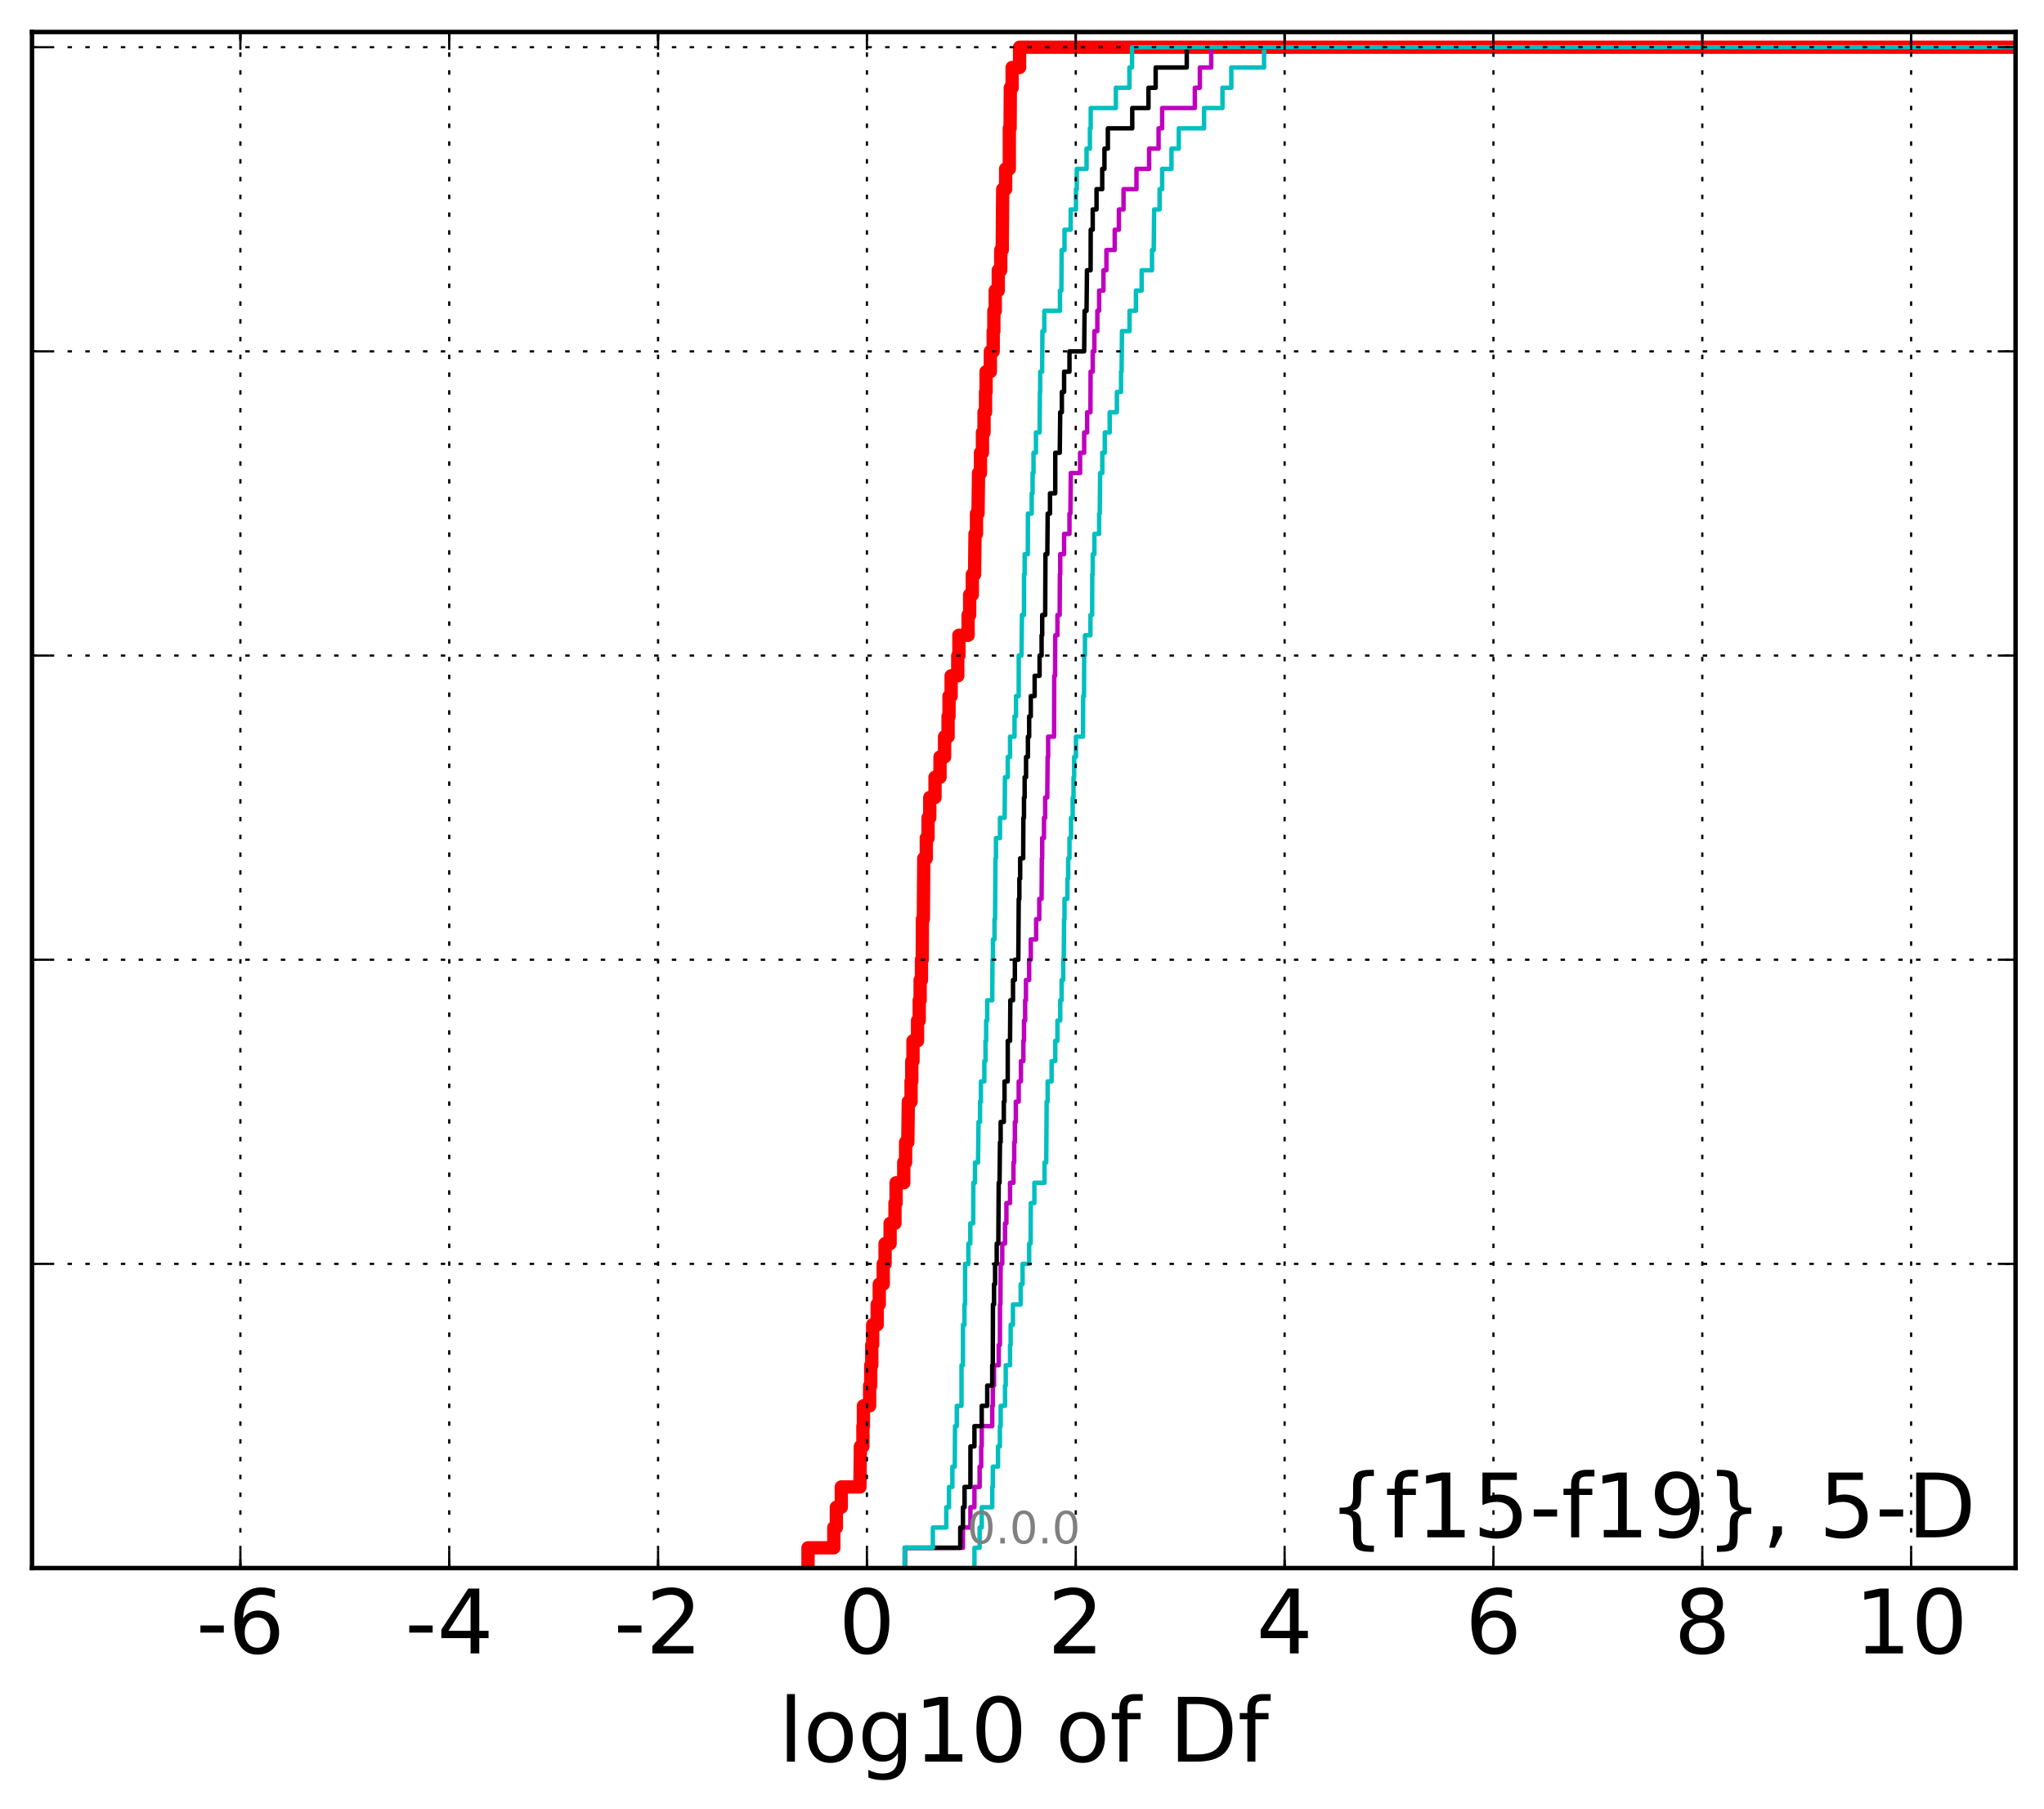 <?xml version="1.0" encoding="utf-8" standalone="no"?>
<!DOCTYPE svg PUBLIC "-//W3C//DTD SVG 1.1//EN"
  "http://www.w3.org/Graphics/SVG/1.1/DTD/svg11.dtd">
<!-- Created with matplotlib (http://matplotlib.org/) -->
<svg height="407pt" version="1.1" viewBox="0 0 460 407" width="460pt" xmlns="http://www.w3.org/2000/svg" xmlns:xlink="http://www.w3.org/1999/xlink">
 <defs>
  <style type="text/css">
*{stroke-linecap:butt;stroke-linejoin:round;stroke-miterlimit:100000;}
  </style>
 </defs>
 <g id="figure_1">
  <g id="patch_1">
   <path d="M 0 407.712 
L 460.8 407.712 
L 460.8 0 
L 0 0 
z
" style="fill:#ffffff;"/>
  </g>
  <g id="axes_1">
   <g id="patch_2">
    <path d="M 7.2 352.8 
L 453.6 352.8 
L 453.6 7.2 
L 7.2 7.2 
z
" style="fill:#ffffff;"/>
   </g>
   <g id="line2d_1">
    <path clip-path="url(#pc99005a909)" d="M 181.842 352.8 
L 181.842 348.238 
L 187.646 348.238 
L 187.646 343.675 
L 188.222 343.675 
L 188.222 339.113 
L 189.336 339.113 
L 189.336 334.55 
L 193.525 334.55 
L 193.63 325.426 
L 194.199 325.426 
L 194.199 320.863 
L 194.312 320.863 
L 194.312 316.301 
L 195.713 316.301 
L 195.713 311.739 
L 195.959 311.739 
L 195.959 307.176 
L 196.186 307.176 
L 196.186 302.614 
L 196.392 302.614 
L 196.392 298.051 
L 197.413 298.051 
L 197.413 293.489 
L 197.879 293.489 
L 197.879 288.927 
L 198.769 288.927 
L 198.769 284.364 
L 199.187 284.364 
L 199.187 279.802 
L 200.316 279.802 
L 200.316 275.24 
L 201.412 275.24 
L 201.412 270.677 
L 201.66 270.677 
L 201.66 266.115 
L 203.389 266.115 
L 203.389 261.552 
L 203.804 261.552 
L 203.804 256.99 
L 204.309 256.99 
L 204.414 247.865 
L 205.032 247.865 
L 205.032 243.303 
L 205.189 243.303 
L 205.189 238.741 
L 205.469 238.741 
L 205.469 234.178 
L 206.492 234.178 
L 206.492 229.616 
L 206.872 229.616 
L 206.872 225.053 
L 207.076 225.053 
L 207.076 220.491 
L 207.375 220.491 
L 207.375 215.929 
L 207.552 215.929 
L 207.588 206.804 
L 207.798 206.804 
L 207.895 193.117 
L 208.463 193.117 
L 208.463 188.554 
L 208.856 188.554 
L 208.856 183.992 
L 209.238 183.992 
L 209.238 179.43 
L 210.425 179.43 
L 210.425 174.867 
L 211.552 174.867 
L 211.552 170.305 
L 212.577 170.305 
L 212.577 165.743 
L 213.364 165.743 
L 213.364 161.18 
L 213.579 161.18 
L 213.579 156.618 
L 214.051 156.618 
L 214.051 152.055 
L 215.542 152.055 
L 215.542 147.493 
L 215.798 147.493 
L 215.798 142.931 
L 217.871 142.931 
L 217.871 138.368 
L 218.224 138.368 
L 218.224 133.806 
L 218.817 133.806 
L 218.817 129.244 
L 219.328 129.244 
L 219.424 120.119 
L 219.756 120.119 
L 219.756 115.556 
L 220.105 115.556 
L 220.215 106.432 
L 220.652 106.432 
L 220.652 101.869 
L 221.098 101.869 
L 221.098 97.307 
L 221.454 97.307 
L 221.454 92.745 
L 221.788 92.745 
L 221.788 88.182 
L 221.916 88.182 
L 221.916 83.62 
L 222.879 83.62 
L 222.879 79.057 
L 223.521 79.057 
L 223.521 74.495 
L 223.668 74.495 
L 223.668 69.933 
L 223.978 69.933 
L 223.978 65.37 
L 224.659 65.37 
L 224.659 60.808 
L 225.217 60.808 
L 225.217 56.246 
L 225.55 56.246 
L 225.659 42.558 
L 226.317 42.558 
L 226.317 37.996 
L 227.146 37.996 
L 227.149 28.871 
L 227.321 28.871 
L 227.373 19.747 
L 227.775 19.747 
L 227.775 15.184 
L 229.453 15.184 
L 229.453 10.622 
L 229.453 10.622 
L 453.6 10.622 
L 453.6 10.622 
" style="fill:none;stroke:#ff0000;stroke-linecap:square;stroke-width:3.0;"/>
   </g>
   <g id="line2d_2">
    <path clip-path="url(#pc99005a909)" d="M 219.296 352.8 
L 219.296 348.238 
L 220.465 348.238 
L 220.465 343.675 
L 220.935 343.675 
L 220.935 339.113 
L 223.299 339.113 
L 223.299 334.55 
L 223.436 334.55 
L 223.436 329.988 
L 224.609 329.988 
L 224.609 325.426 
L 225.025 325.426 
L 225.025 320.863 
L 225.199 320.863 
L 225.199 316.301 
L 226.178 316.301 
L 226.178 311.739 
L 226.339 311.739 
L 226.339 307.176 
L 227.308 307.176 
L 227.308 302.614 
L 227.446 302.614 
L 227.446 298.051 
L 227.967 298.051 
L 227.967 293.489 
L 229.703 293.489 
L 229.703 288.927 
L 230.13 288.927 
L 230.13 284.364 
L 231.612 284.364 
L 231.612 279.802 
L 231.936 279.802 
L 231.98 270.677 
L 232.784 270.677 
L 232.784 266.115 
L 235.068 266.115 
L 235.068 261.552 
L 235.452 261.552 
L 235.551 247.865 
L 235.77 247.865 
L 235.77 243.303 
L 236.665 243.303 
L 236.665 238.741 
L 237.482 238.741 
L 237.482 234.178 
L 237.975 234.178 
L 237.975 229.616 
L 238.603 229.616 
L 238.603 225.053 
L 238.919 225.053 
L 238.919 220.491 
L 239.275 220.491 
L 239.275 215.929 
L 239.396 215.929 
L 239.473 206.804 
L 239.566 206.804 
L 239.566 202.242 
L 240.218 202.242 
L 240.218 197.679 
L 240.392 197.679 
L 240.392 193.117 
L 240.684 193.117 
L 240.684 188.554 
L 241.027 188.554 
L 241.027 183.992 
L 241.409 183.992 
L 241.409 179.43 
L 241.601 179.43 
L 241.601 174.867 
L 241.744 174.867 
L 241.744 170.305 
L 242.141 170.305 
L 242.141 165.743 
L 243.731 165.743 
L 243.768 156.618 
L 243.956 156.618 
L 243.988 147.493 
L 244.171 147.493 
L 244.171 142.931 
L 245.402 142.931 
L 245.402 138.368 
L 245.789 138.368 
L 245.811 129.244 
L 245.917 129.244 
L 245.917 124.681 
L 246.287 124.681 
L 246.287 120.119 
L 247.36 120.119 
L 247.36 115.556 
L 247.495 115.556 
L 247.586 106.432 
L 248.068 106.432 
L 248.068 101.869 
L 248.624 101.869 
L 248.624 97.307 
L 249.736 97.307 
L 249.736 92.745 
L 251.353 92.745 
L 251.353 88.182 
L 252.29 88.182 
L 252.29 83.62 
L 252.413 83.62 
L 252.501 74.495 
L 254.205 74.495 
L 254.205 69.933 
L 255.638 69.933 
L 255.638 65.37 
L 256.934 65.37 
L 256.934 60.808 
L 259.259 60.808 
L 259.259 56.246 
L 259.642 56.246 
L 259.737 47.121 
L 260.965 47.121 
L 260.965 42.558 
L 261.539 42.558 
L 261.539 37.996 
L 263.642 37.996 
L 263.642 33.434 
L 265.283 33.434 
L 265.283 28.871 
L 270.973 28.871 
L 270.973 24.309 
L 275.115 24.309 
L 275.115 19.747 
L 277.103 19.747 
L 277.103 15.184 
L 284.476 15.184 
L 284.476 10.622 
L 284.476 10.622 
L 453.6 10.622 
L 453.6 10.622 
" style="fill:none;stroke:#00bfbf;stroke-linecap:square;"/>
   </g>
   <g id="line2d_3">
    <path clip-path="url(#pc99005a909)" d="M 203.62 352.8 
L 203.62 348.238 
L 216.714 348.238 
L 216.714 343.675 
L 218.387 343.675 
L 218.387 339.113 
L 219.296 339.113 
L 219.296 334.55 
L 220.465 334.55 
L 220.465 329.988 
L 220.815 329.988 
L 220.815 325.426 
L 220.935 325.426 
L 220.935 320.863 
L 223.299 320.863 
L 223.299 316.301 
L 223.436 316.301 
L 223.436 311.739 
L 223.712 311.739 
L 223.712 307.176 
L 224.756 307.176 
L 224.756 302.614 
L 225.025 302.614 
L 225.046 293.489 
L 225.144 293.489 
L 225.199 284.364 
L 225.558 284.364 
L 225.558 279.802 
L 226.178 279.802 
L 226.178 275.24 
L 226.491 275.24 
L 226.491 270.677 
L 227.308 270.677 
L 227.308 266.115 
L 228.078 266.115 
L 228.078 261.552 
L 228.25 261.552 
L 228.25 256.99 
L 228.394 256.99 
L 228.394 252.428 
L 228.61 252.428 
L 228.61 247.865 
L 229.259 247.865 
L 229.259 243.303 
L 229.758 243.303 
L 229.758 238.741 
L 230.309 238.741 
L 230.309 234.178 
L 230.448 234.178 
L 230.448 229.616 
L 230.709 229.616 
L 230.709 225.053 
L 230.893 225.053 
L 230.893 220.491 
L 231.612 220.491 
L 231.612 215.929 
L 231.98 215.929 
L 231.98 211.366 
L 233.184 211.366 
L 233.184 206.804 
L 233.887 206.804 
L 233.887 202.242 
L 234.408 202.242 
L 234.462 193.117 
L 234.544 193.117 
L 234.544 188.554 
L 234.949 188.554 
L 234.949 183.992 
L 235.219 183.992 
L 235.219 179.43 
L 235.683 179.43 
L 235.77 170.305 
L 235.884 170.305 
L 235.884 165.743 
L 237.217 165.743 
L 237.254 152.055 
L 237.445 152.055 
L 237.482 142.931 
L 237.975 142.931 
L 237.975 138.368 
L 238.475 138.368 
L 238.527 129.244 
L 238.603 129.244 
L 238.603 124.681 
L 239.473 124.681 
L 239.473 120.119 
L 240.684 120.119 
L 240.684 115.556 
L 240.893 115.556 
L 240.985 106.432 
L 243.072 106.432 
L 243.072 101.869 
L 243.988 101.869 
L 243.988 97.307 
L 244.666 97.307 
L 244.666 92.745 
L 245.402 92.745 
L 245.437 83.62 
L 245.917 83.62 
L 245.917 79.057 
L 246.287 79.057 
L 246.287 74.495 
L 246.955 74.495 
L 246.955 69.933 
L 247.36 69.933 
L 247.36 65.37 
L 248.331 65.37 
L 248.331 60.808 
L 248.999 60.808 
L 248.999 56.246 
L 250.866 56.246 
L 250.866 51.683 
L 251.805 51.683 
L 251.805 47.121 
L 252.851 47.121 
L 252.851 42.558 
L 255.76 42.558 
L 255.76 37.996 
L 258.607 37.996 
L 258.607 33.434 
L 260.735 33.434 
L 260.735 28.871 
L 261.539 28.871 
L 261.539 24.309 
L 268.894 24.309 
L 268.894 19.747 
L 270.026 19.747 
L 270.026 15.184 
L 272.584 15.184 
L 272.584 10.622 
L 272.584 10.622 
L 453.6 10.622 
L 453.6 10.622 
" style="fill:none;stroke:#bf00bf;stroke-linecap:square;"/>
   </g>
   <g id="line2d_4">
    <path clip-path="url(#pc99005a909)" d="M 203.62 352.8 
L 203.62 348.238 
L 216.103 348.238 
L 216.103 343.675 
L 216.714 343.675 
L 216.714 339.113 
L 217.072 339.113 
L 217.072 334.55 
L 218.387 334.55 
L 218.4 325.426 
L 219.296 325.426 
L 219.296 320.863 
L 220.935 320.863 
L 220.935 316.301 
L 222.176 316.301 
L 222.176 311.739 
L 223.299 311.739 
L 223.299 307.176 
L 223.426 307.176 
L 223.462 293.489 
L 223.712 293.489 
L 223.712 288.927 
L 223.942 288.927 
L 223.942 284.364 
L 224.31 284.364 
L 224.31 279.802 
L 224.674 279.802 
L 224.756 266.115 
L 224.947 266.115 
L 225.046 256.99 
L 225.199 256.99 
L 225.199 252.428 
L 225.911 252.428 
L 225.911 247.865 
L 226.068 247.865 
L 226.068 243.303 
L 226.784 243.303 
L 226.796 234.178 
L 227.308 234.178 
L 227.377 225.053 
L 227.977 225.053 
L 227.977 220.491 
L 228.394 220.491 
L 228.394 215.929 
L 229.168 215.929 
L 229.266 202.242 
L 229.407 202.242 
L 229.407 197.679 
L 229.591 197.679 
L 229.591 193.117 
L 230.269 193.117 
L 230.309 183.992 
L 230.448 183.992 
L 230.448 179.43 
L 230.597 179.43 
L 230.597 174.867 
L 230.914 174.867 
L 230.914 170.305 
L 231.332 170.305 
L 231.332 165.743 
L 231.612 165.743 
L 231.612 161.18 
L 231.98 161.18 
L 231.98 156.618 
L 232.846 156.618 
L 232.846 152.055 
L 233.955 152.055 
L 233.955 147.493 
L 234.408 147.493 
L 234.408 142.931 
L 234.544 142.931 
L 234.544 138.368 
L 235.219 138.368 
L 235.279 124.681 
L 235.699 124.681 
L 235.781 115.556 
L 236.3 115.556 
L 236.3 110.994 
L 237.482 110.994 
L 237.487 101.869 
L 238.497 101.869 
L 238.603 92.745 
L 238.973 92.745 
L 238.973 88.182 
L 239.473 88.182 
L 239.473 83.62 
L 240.684 83.62 
L 240.684 79.057 
L 243.988 79.057 
L 244.086 69.933 
L 244.525 69.933 
L 244.622 60.808 
L 245.437 60.808 
L 245.464 51.683 
L 245.917 51.683 
L 245.917 47.121 
L 246.772 47.121 
L 246.772 42.558 
L 248.053 42.558 
L 248.053 37.996 
L 248.555 37.996 
L 248.555 33.434 
L 249.323 33.434 
L 249.323 28.871 
L 254.812 28.871 
L 254.812 24.309 
L 258.465 24.309 
L 258.465 19.747 
L 260.078 19.747 
L 260.078 15.184 
L 267.079 15.184 
L 267.079 10.622 
L 267.079 10.622 
L 453.6 10.622 
L 453.6 10.622 
" style="fill:none;stroke:#000000;stroke-linecap:square;"/>
   </g>
   <g id="line2d_5">
    <path clip-path="url(#pc99005a909)" d="M 203.62 352.8 
L 203.62 348.238 
L 209.942 348.238 
L 209.942 343.675 
L 212.962 343.675 
L 212.962 339.113 
L 213.576 339.113 
L 213.576 334.55 
L 214.33 334.55 
L 214.33 329.988 
L 214.872 329.988 
L 214.93 320.863 
L 215.323 320.863 
L 215.323 316.301 
L 216.387 316.301 
L 216.387 307.176 
L 216.714 307.176 
L 216.724 298.051 
L 217.043 298.051 
L 217.043 293.489 
L 217.195 293.489 
L 217.201 284.364 
L 217.933 284.364 
L 217.933 279.802 
L 218.362 279.802 
L 218.362 275.24 
L 219.02 275.24 
L 219.053 266.115 
L 219.424 266.115 
L 219.424 261.552 
L 220.105 261.552 
L 220.215 252.428 
L 220.555 252.428 
L 220.555 247.865 
L 220.757 247.865 
L 220.757 243.303 
L 221.522 243.303 
L 221.522 238.741 
L 221.788 238.741 
L 221.788 234.178 
L 221.932 234.178 
L 221.932 229.616 
L 222.176 229.616 
L 222.176 225.053 
L 223.299 225.053 
L 223.359 215.929 
L 223.462 215.929 
L 223.462 211.366 
L 223.809 211.366 
L 223.809 206.804 
L 223.938 206.804 
L 224.027 193.117 
L 224.14 193.117 
L 224.14 188.554 
L 225.046 188.554 
L 225.046 183.992 
L 226.092 183.992 
L 226.165 174.867 
L 226.796 174.867 
L 226.796 170.305 
L 227.308 170.305 
L 227.308 165.743 
L 228.316 165.743 
L 228.316 161.18 
L 228.648 161.18 
L 228.648 156.618 
L 229.259 156.618 
L 229.266 147.493 
L 229.881 147.493 
L 229.986 138.368 
L 230.448 138.368 
L 230.455 129.244 
L 230.597 129.244 
L 230.597 124.681 
L 231.305 124.681 
L 231.332 115.556 
L 232.182 115.556 
L 232.182 110.994 
L 232.384 110.994 
L 232.384 106.432 
L 232.589 106.432 
L 232.589 101.869 
L 233.141 101.869 
L 233.141 97.307 
L 233.955 97.307 
L 234.027 88.182 
L 234.087 88.182 
L 234.087 83.62 
L 234.53 83.62 
L 234.593 74.495 
L 235.015 74.495 
L 235.015 69.933 
L 238.546 69.933 
L 238.546 65.37 
L 238.863 65.37 
L 238.928 56.246 
L 239.565 56.246 
L 239.565 51.683 
L 240.955 51.683 
L 240.955 47.121 
L 242.149 47.121 
L 242.149 42.558 
L 242.329 42.558 
L 242.329 37.996 
L 244.526 37.996 
L 244.526 33.434 
L 245.279 33.434 
L 245.279 28.871 
L 245.464 28.871 
L 245.464 24.309 
L 251.13 24.309 
L 251.13 19.747 
L 254.167 19.747 
L 254.167 15.184 
L 254.762 15.184 
L 254.762 10.622 
L 254.762 10.622 
L 453.6 10.622 
L 453.6 10.622 
" style="fill:none;stroke:#00bfbf;stroke-linecap:square;"/>
   </g>
   <g id="patch_3">
    <path d="M 7.2 7.2 
L 453.6 7.2 
" style="fill:none;stroke:#000000;stroke-linecap:square;stroke-linejoin:miter;"/>
   </g>
   <g id="patch_4">
    <path d="M 453.6 352.8 
L 453.6 7.2 
" style="fill:none;stroke:#000000;stroke-linecap:square;stroke-linejoin:miter;"/>
   </g>
   <g id="patch_5">
    <path d="M 7.2 352.8 
L 453.6 352.8 
" style="fill:none;stroke:#000000;stroke-linecap:square;stroke-linejoin:miter;"/>
   </g>
   <g id="patch_6">
    <path d="M 7.2 352.8 
L 7.2 7.2 
" style="fill:none;stroke:#000000;stroke-linecap:square;stroke-linejoin:miter;"/>
   </g>
   <g id="matplotlib.axis_1">
    <g id="xtick_1"/>
    <g id="xtick_2">
     <g id="line2d_6">
      <path clip-path="url(#pc99005a909)" d="M 54.099 352.8 
L 54.099 7.2 
" style="fill:none;stroke:#000000;stroke-dasharray:1,3;stroke-dashoffset:0.0;stroke-width:0.5;"/>
     </g>
     <g id="line2d_7">
      <defs>
       <path d="M 0 0 
L 0 -4 
" id="m0577175190" style="stroke:#000000;stroke-width:0.5;"/>
      </defs>
      <g>
       <use style="stroke:#000000;stroke-width:0.5;" x="54.099" xlink:href="#m0577175190" y="352.8"/>
      </g>
     </g>
     <g id="line2d_8">
      <defs>
       <path d="M 0 0 
L 0 4 
" id="mf424de0cce" style="stroke:#000000;stroke-width:0.5;"/>
      </defs>
      <g>
       <use style="stroke:#000000;stroke-width:0.5;" x="54.099" xlink:href="#mf424de0cce" y="7.2"/>
      </g>
     </g>
     <g id="text_1">
      <!-- -6 -->
      <defs>
       <path d="M 33.016 40.375 
Q 26.375 40.375 22.484 35.828 
Q 18.609 31.297 18.609 23.391 
Q 18.609 15.531 22.484 10.953 
Q 26.375 6.391 33.016 6.391 
Q 39.656 6.391 43.531 10.953 
Q 47.406 15.531 47.406 23.391 
Q 47.406 31.297 43.531 35.828 
Q 39.656 40.375 33.016 40.375 
M 52.594 71.297 
L 52.594 62.312 
Q 48.875 64.062 45.094 64.984 
Q 41.312 65.922 37.594 65.922 
Q 27.828 65.922 22.672 59.328 
Q 17.531 52.734 16.797 39.406 
Q 19.672 43.656 24.016 45.922 
Q 28.375 48.188 33.594 48.188 
Q 44.578 48.188 50.953 41.516 
Q 57.328 34.859 57.328 23.391 
Q 57.328 12.156 50.688 5.359 
Q 44.047 -1.422 33.016 -1.422 
Q 20.359 -1.422 13.672 8.266 
Q 6.984 17.969 6.984 36.375 
Q 6.984 53.656 15.188 63.938 
Q 23.391 74.219 37.203 74.219 
Q 40.922 74.219 44.703 73.484 
Q 48.484 72.75 52.594 71.297 
" id="BitstreamVeraSans-Roman-36"/>
       <path d="M 4.891 31.391 
L 31.203 31.391 
L 31.203 23.391 
L 4.891 23.391 
z
" id="BitstreamVeraSans-Roman-2d"/>
      </defs>
      <g transform="translate(44.128 371.997)scale(0.2 -0.2)">
       <use xlink:href="#BitstreamVeraSans-Roman-2d"/>
       <use x="36.084" xlink:href="#BitstreamVeraSans-Roman-36"/>
      </g>
     </g>
    </g>
    <g id="xtick_3">
     <g id="line2d_9">
      <path clip-path="url(#pc99005a909)" d="M 101.099 352.8 
L 101.099 7.2 
" style="fill:none;stroke:#000000;stroke-dasharray:1,3;stroke-dashoffset:0.0;stroke-width:0.5;"/>
     </g>
     <g id="line2d_10">
      <g>
       <use style="stroke:#000000;stroke-width:0.5;" x="101.099" xlink:href="#m0577175190" y="352.8"/>
      </g>
     </g>
     <g id="line2d_11">
      <g>
       <use style="stroke:#000000;stroke-width:0.5;" x="101.099" xlink:href="#mf424de0cce" y="7.2"/>
      </g>
     </g>
     <g id="text_2">
      <!-- -4 -->
      <defs>
       <path d="M 37.797 64.312 
L 12.891 25.391 
L 37.797 25.391 
z
M 35.203 72.906 
L 47.609 72.906 
L 47.609 25.391 
L 58.016 25.391 
L 58.016 17.188 
L 47.609 17.188 
L 47.609 0 
L 37.797 0 
L 37.797 17.188 
L 4.891 17.188 
L 4.891 26.703 
z
" id="BitstreamVeraSans-Roman-34"/>
      </defs>
      <g transform="translate(91.128 371.997)scale(0.2 -0.2)">
       <use xlink:href="#BitstreamVeraSans-Roman-2d"/>
       <use x="36.084" xlink:href="#BitstreamVeraSans-Roman-34"/>
      </g>
     </g>
    </g>
    <g id="xtick_4">
     <g id="line2d_12">
      <path clip-path="url(#pc99005a909)" d="M 148.099 352.8 
L 148.099 7.2 
" style="fill:none;stroke:#000000;stroke-dasharray:1,3;stroke-dashoffset:0.0;stroke-width:0.5;"/>
     </g>
     <g id="line2d_13">
      <g>
       <use style="stroke:#000000;stroke-width:0.5;" x="148.099" xlink:href="#m0577175190" y="352.8"/>
      </g>
     </g>
     <g id="line2d_14">
      <g>
       <use style="stroke:#000000;stroke-width:0.5;" x="148.099" xlink:href="#mf424de0cce" y="7.2"/>
      </g>
     </g>
     <g id="text_3">
      <!-- -2 -->
      <defs>
       <path d="M 19.188 8.297 
L 53.609 8.297 
L 53.609 0 
L 7.328 0 
L 7.328 8.297 
Q 12.938 14.109 22.625 23.891 
Q 32.328 33.688 34.812 36.531 
Q 39.547 41.844 41.422 45.531 
Q 43.312 49.219 43.312 52.781 
Q 43.312 58.594 39.234 62.25 
Q 35.156 65.922 28.609 65.922 
Q 23.969 65.922 18.812 64.312 
Q 13.672 62.703 7.812 59.422 
L 7.812 69.391 
Q 13.766 71.781 18.938 73 
Q 24.125 74.219 28.422 74.219 
Q 39.75 74.219 46.484 68.547 
Q 53.219 62.891 53.219 53.422 
Q 53.219 48.922 51.531 44.891 
Q 49.859 40.875 45.406 35.406 
Q 44.188 33.984 37.641 27.219 
Q 31.109 20.453 19.188 8.297 
" id="BitstreamVeraSans-Roman-32"/>
      </defs>
      <g transform="translate(138.129 371.997)scale(0.2 -0.2)">
       <use xlink:href="#BitstreamVeraSans-Roman-2d"/>
       <use x="36.084" xlink:href="#BitstreamVeraSans-Roman-32"/>
      </g>
     </g>
    </g>
    <g id="xtick_5">
     <g id="line2d_15">
      <path clip-path="url(#pc99005a909)" d="M 195.099 352.8 
L 195.099 7.2 
" style="fill:none;stroke:#000000;stroke-dasharray:1,3;stroke-dashoffset:0.0;stroke-width:0.5;"/>
     </g>
     <g id="line2d_16">
      <g>
       <use style="stroke:#000000;stroke-width:0.5;" x="195.099" xlink:href="#m0577175190" y="352.8"/>
      </g>
     </g>
     <g id="line2d_17">
      <g>
       <use style="stroke:#000000;stroke-width:0.5;" x="195.099" xlink:href="#mf424de0cce" y="7.2"/>
      </g>
     </g>
     <g id="text_4">
      <!-- 0 -->
      <defs>
       <path d="M 31.781 66.406 
Q 24.172 66.406 20.328 58.906 
Q 16.5 51.422 16.5 36.375 
Q 16.5 21.391 20.328 13.891 
Q 24.172 6.391 31.781 6.391 
Q 39.453 6.391 43.281 13.891 
Q 47.125 21.391 47.125 36.375 
Q 47.125 51.422 43.281 58.906 
Q 39.453 66.406 31.781 66.406 
M 31.781 74.219 
Q 44.047 74.219 50.516 64.516 
Q 56.984 54.828 56.984 36.375 
Q 56.984 17.969 50.516 8.266 
Q 44.047 -1.422 31.781 -1.422 
Q 19.531 -1.422 13.062 8.266 
Q 6.594 17.969 6.594 36.375 
Q 6.594 54.828 13.062 64.516 
Q 19.531 74.219 31.781 74.219 
" id="BitstreamVeraSans-Roman-30"/>
      </defs>
      <g transform="translate(188.737 371.997)scale(0.2 -0.2)">
       <use xlink:href="#BitstreamVeraSans-Roman-30"/>
      </g>
     </g>
    </g>
    <g id="xtick_6">
     <g id="line2d_18">
      <path clip-path="url(#pc99005a909)" d="M 242.099 352.8 
L 242.099 7.2 
" style="fill:none;stroke:#000000;stroke-dasharray:1,3;stroke-dashoffset:0.0;stroke-width:0.5;"/>
     </g>
     <g id="line2d_19">
      <g>
       <use style="stroke:#000000;stroke-width:0.5;" x="242.099" xlink:href="#m0577175190" y="352.8"/>
      </g>
     </g>
     <g id="line2d_20">
      <g>
       <use style="stroke:#000000;stroke-width:0.5;" x="242.099" xlink:href="#mf424de0cce" y="7.2"/>
      </g>
     </g>
     <g id="text_5">
      <!-- 2 -->
      <g transform="translate(235.737 371.997)scale(0.2 -0.2)">
       <use xlink:href="#BitstreamVeraSans-Roman-32"/>
      </g>
     </g>
    </g>
    <g id="xtick_7">
     <g id="line2d_21">
      <path clip-path="url(#pc99005a909)" d="M 289.099 352.8 
L 289.099 7.2 
" style="fill:none;stroke:#000000;stroke-dasharray:1,3;stroke-dashoffset:0.0;stroke-width:0.5;"/>
     </g>
     <g id="line2d_22">
      <g>
       <use style="stroke:#000000;stroke-width:0.5;" x="289.099" xlink:href="#m0577175190" y="352.8"/>
      </g>
     </g>
     <g id="line2d_23">
      <g>
       <use style="stroke:#000000;stroke-width:0.5;" x="289.099" xlink:href="#mf424de0cce" y="7.2"/>
      </g>
     </g>
     <g id="text_6">
      <!-- 4 -->
      <g transform="translate(282.737 371.997)scale(0.2 -0.2)">
       <use xlink:href="#BitstreamVeraSans-Roman-34"/>
      </g>
     </g>
    </g>
    <g id="xtick_8">
     <g id="line2d_24">
      <path clip-path="url(#pc99005a909)" d="M 336.1 352.8 
L 336.1 7.2 
" style="fill:none;stroke:#000000;stroke-dasharray:1,3;stroke-dashoffset:0.0;stroke-width:0.5;"/>
     </g>
     <g id="line2d_25">
      <g>
       <use style="stroke:#000000;stroke-width:0.5;" x="336.1" xlink:href="#m0577175190" y="352.8"/>
      </g>
     </g>
     <g id="line2d_26">
      <g>
       <use style="stroke:#000000;stroke-width:0.5;" x="336.1" xlink:href="#mf424de0cce" y="7.2"/>
      </g>
     </g>
     <g id="text_7">
      <!-- 6 -->
      <g transform="translate(329.737 371.997)scale(0.2 -0.2)">
       <use xlink:href="#BitstreamVeraSans-Roman-36"/>
      </g>
     </g>
    </g>
    <g id="xtick_9">
     <g id="line2d_27">
      <path clip-path="url(#pc99005a909)" d="M 383.1 352.8 
L 383.1 7.2 
" style="fill:none;stroke:#000000;stroke-dasharray:1,3;stroke-dashoffset:0.0;stroke-width:0.5;"/>
     </g>
     <g id="line2d_28">
      <g>
       <use style="stroke:#000000;stroke-width:0.5;" x="383.1" xlink:href="#m0577175190" y="352.8"/>
      </g>
     </g>
     <g id="line2d_29">
      <g>
       <use style="stroke:#000000;stroke-width:0.5;" x="383.1" xlink:href="#mf424de0cce" y="7.2"/>
      </g>
     </g>
     <g id="text_8">
      <!-- 8 -->
      <defs>
       <path d="M 31.781 34.625 
Q 24.75 34.625 20.719 30.859 
Q 16.703 27.094 16.703 20.516 
Q 16.703 13.922 20.719 10.156 
Q 24.75 6.391 31.781 6.391 
Q 38.812 6.391 42.859 10.172 
Q 46.922 13.969 46.922 20.516 
Q 46.922 27.094 42.891 30.859 
Q 38.875 34.625 31.781 34.625 
M 21.922 38.812 
Q 15.578 40.375 12.031 44.719 
Q 8.5 49.078 8.5 55.328 
Q 8.5 64.062 14.719 69.141 
Q 20.953 74.219 31.781 74.219 
Q 42.672 74.219 48.875 69.141 
Q 55.078 64.062 55.078 55.328 
Q 55.078 49.078 51.531 44.719 
Q 48 40.375 41.703 38.812 
Q 48.828 37.156 52.797 32.312 
Q 56.781 27.484 56.781 20.516 
Q 56.781 9.906 50.312 4.234 
Q 43.844 -1.422 31.781 -1.422 
Q 19.734 -1.422 13.25 4.234 
Q 6.781 9.906 6.781 20.516 
Q 6.781 27.484 10.781 32.312 
Q 14.797 37.156 21.922 38.812 
M 18.312 54.391 
Q 18.312 48.734 21.844 45.562 
Q 25.391 42.391 31.781 42.391 
Q 38.141 42.391 41.719 45.562 
Q 45.312 48.734 45.312 54.391 
Q 45.312 60.062 41.719 63.234 
Q 38.141 66.406 31.781 66.406 
Q 25.391 66.406 21.844 63.234 
Q 18.312 60.062 18.312 54.391 
" id="BitstreamVeraSans-Roman-38"/>
      </defs>
      <g transform="translate(376.737 371.997)scale(0.2 -0.2)">
       <use xlink:href="#BitstreamVeraSans-Roman-38"/>
      </g>
     </g>
    </g>
    <g id="xtick_10">
     <g id="line2d_30">
      <path clip-path="url(#pc99005a909)" d="M 430.1 352.8 
L 430.1 7.2 
" style="fill:none;stroke:#000000;stroke-dasharray:1,3;stroke-dashoffset:0.0;stroke-width:0.5;"/>
     </g>
     <g id="line2d_31">
      <g>
       <use style="stroke:#000000;stroke-width:0.5;" x="430.1" xlink:href="#m0577175190" y="352.8"/>
      </g>
     </g>
     <g id="line2d_32">
      <g>
       <use style="stroke:#000000;stroke-width:0.5;" x="430.1" xlink:href="#mf424de0cce" y="7.2"/>
      </g>
     </g>
     <g id="text_9">
      <!-- 10 -->
      <defs>
       <path d="M 12.406 8.297 
L 28.516 8.297 
L 28.516 63.922 
L 10.984 60.406 
L 10.984 69.391 
L 28.422 72.906 
L 38.281 72.906 
L 38.281 8.297 
L 54.391 8.297 
L 54.391 0 
L 12.406 0 
z
" id="BitstreamVeraSans-Roman-31"/>
      </defs>
      <g transform="translate(417.375 371.997)scale(0.2 -0.2)">
       <use xlink:href="#BitstreamVeraSans-Roman-31"/>
       <use x="63.623" xlink:href="#BitstreamVeraSans-Roman-30"/>
      </g>
     </g>
    </g>
    <g id="xtick_11"/>
    <g id="xtick_12">
     <g id="line2d_33">
      <defs>
       <path d="M 0 0 
L 0 -2 
" id="m1deb6994b3" style="stroke:#000000;stroke-width:0.5;"/>
      </defs>
      <g>
       <use style="stroke:#000000;stroke-width:0.5;" x="54.099" xlink:href="#m1deb6994b3" y="352.8"/>
      </g>
     </g>
     <g id="line2d_34">
      <defs>
       <path d="M 0 0 
L 0 2 
" id="m52a613443b" style="stroke:#000000;stroke-width:0.5;"/>
      </defs>
      <g>
       <use style="stroke:#000000;stroke-width:0.5;" x="54.099" xlink:href="#m52a613443b" y="7.2"/>
      </g>
     </g>
    </g>
    <g id="xtick_13">
     <g id="line2d_35">
      <g>
       <use style="stroke:#000000;stroke-width:0.5;" x="101.099" xlink:href="#m1deb6994b3" y="352.8"/>
      </g>
     </g>
     <g id="line2d_36">
      <g>
       <use style="stroke:#000000;stroke-width:0.5;" x="101.099" xlink:href="#m52a613443b" y="7.2"/>
      </g>
     </g>
    </g>
    <g id="xtick_14">
     <g id="line2d_37">
      <g>
       <use style="stroke:#000000;stroke-width:0.5;" x="148.099" xlink:href="#m1deb6994b3" y="352.8"/>
      </g>
     </g>
     <g id="line2d_38">
      <g>
       <use style="stroke:#000000;stroke-width:0.5;" x="148.099" xlink:href="#m52a613443b" y="7.2"/>
      </g>
     </g>
    </g>
    <g id="xtick_15">
     <g id="line2d_39">
      <g>
       <use style="stroke:#000000;stroke-width:0.5;" x="195.099" xlink:href="#m1deb6994b3" y="352.8"/>
      </g>
     </g>
     <g id="line2d_40">
      <g>
       <use style="stroke:#000000;stroke-width:0.5;" x="195.099" xlink:href="#m52a613443b" y="7.2"/>
      </g>
     </g>
    </g>
    <g id="xtick_16">
     <g id="line2d_41">
      <g>
       <use style="stroke:#000000;stroke-width:0.5;" x="242.099" xlink:href="#m1deb6994b3" y="352.8"/>
      </g>
     </g>
     <g id="line2d_42">
      <g>
       <use style="stroke:#000000;stroke-width:0.5;" x="242.099" xlink:href="#m52a613443b" y="7.2"/>
      </g>
     </g>
    </g>
    <g id="xtick_17">
     <g id="line2d_43">
      <g>
       <use style="stroke:#000000;stroke-width:0.5;" x="289.099" xlink:href="#m1deb6994b3" y="352.8"/>
      </g>
     </g>
     <g id="line2d_44">
      <g>
       <use style="stroke:#000000;stroke-width:0.5;" x="289.099" xlink:href="#m52a613443b" y="7.2"/>
      </g>
     </g>
    </g>
    <g id="xtick_18">
     <g id="line2d_45">
      <g>
       <use style="stroke:#000000;stroke-width:0.5;" x="336.1" xlink:href="#m1deb6994b3" y="352.8"/>
      </g>
     </g>
     <g id="line2d_46">
      <g>
       <use style="stroke:#000000;stroke-width:0.5;" x="336.1" xlink:href="#m52a613443b" y="7.2"/>
      </g>
     </g>
    </g>
    <g id="xtick_19">
     <g id="line2d_47">
      <g>
       <use style="stroke:#000000;stroke-width:0.5;" x="383.1" xlink:href="#m1deb6994b3" y="352.8"/>
      </g>
     </g>
     <g id="line2d_48">
      <g>
       <use style="stroke:#000000;stroke-width:0.5;" x="383.1" xlink:href="#m52a613443b" y="7.2"/>
      </g>
     </g>
    </g>
    <g id="xtick_20">
     <g id="line2d_49">
      <g>
       <use style="stroke:#000000;stroke-width:0.5;" x="430.1" xlink:href="#m1deb6994b3" y="352.8"/>
      </g>
     </g>
     <g id="line2d_50">
      <g>
       <use style="stroke:#000000;stroke-width:0.5;" x="430.1" xlink:href="#m52a613443b" y="7.2"/>
      </g>
     </g>
    </g>
    <g id="text_10">
     <!-- log10 of Df -->
     <defs>
      <path id="BitstreamVeraSans-Roman-20"/>
      <path d="M 30.609 48.391 
Q 23.391 48.391 19.188 42.75 
Q 14.984 37.109 14.984 27.297 
Q 14.984 17.484 19.156 11.844 
Q 23.344 6.203 30.609 6.203 
Q 37.797 6.203 41.984 11.859 
Q 46.188 17.531 46.188 27.297 
Q 46.188 37.016 41.984 42.703 
Q 37.797 48.391 30.609 48.391 
M 30.609 56 
Q 42.328 56 49.016 48.375 
Q 55.719 40.766 55.719 27.297 
Q 55.719 13.875 49.016 6.219 
Q 42.328 -1.422 30.609 -1.422 
Q 18.844 -1.422 12.172 6.219 
Q 5.516 13.875 5.516 27.297 
Q 5.516 40.766 12.172 48.375 
Q 18.844 56 30.609 56 
" id="BitstreamVeraSans-Roman-6f"/>
      <path d="M 9.422 75.984 
L 18.406 75.984 
L 18.406 0 
L 9.422 0 
z
" id="BitstreamVeraSans-Roman-6c"/>
      <path d="M 19.672 64.797 
L 19.672 8.109 
L 31.594 8.109 
Q 46.688 8.109 53.688 14.938 
Q 60.688 21.781 60.688 36.531 
Q 60.688 51.172 53.688 57.984 
Q 46.688 64.797 31.594 64.797 
z
M 9.812 72.906 
L 30.078 72.906 
Q 51.266 72.906 61.172 64.094 
Q 71.094 55.281 71.094 36.531 
Q 71.094 17.672 61.125 8.828 
Q 51.172 0 30.078 0 
L 9.812 0 
z
" id="BitstreamVeraSans-Roman-44"/>
      <path d="M 45.406 27.984 
Q 45.406 37.75 41.375 43.109 
Q 37.359 48.484 30.078 48.484 
Q 22.859 48.484 18.828 43.109 
Q 14.797 37.75 14.797 27.984 
Q 14.797 18.266 18.828 12.891 
Q 22.859 7.516 30.078 7.516 
Q 37.359 7.516 41.375 12.891 
Q 45.406 18.266 45.406 27.984 
M 54.391 6.781 
Q 54.391 -7.172 48.188 -13.984 
Q 42 -20.797 29.203 -20.797 
Q 24.469 -20.797 20.266 -20.094 
Q 16.062 -19.391 12.109 -17.922 
L 12.109 -9.188 
Q 16.062 -11.328 19.922 -12.344 
Q 23.781 -13.375 27.781 -13.375 
Q 36.625 -13.375 41.016 -8.766 
Q 45.406 -4.156 45.406 5.172 
L 45.406 9.625 
Q 42.625 4.781 38.281 2.391 
Q 33.938 0 27.875 0 
Q 17.828 0 11.672 7.656 
Q 5.516 15.328 5.516 27.984 
Q 5.516 40.672 11.672 48.328 
Q 17.828 56 27.875 56 
Q 33.938 56 38.281 53.609 
Q 42.625 51.219 45.406 46.391 
L 45.406 54.688 
L 54.391 54.688 
z
" id="BitstreamVeraSans-Roman-67"/>
      <path d="M 37.109 75.984 
L 37.109 68.5 
L 28.516 68.5 
Q 23.688 68.5 21.797 66.547 
Q 19.922 64.594 19.922 59.516 
L 19.922 54.688 
L 34.719 54.688 
L 34.719 47.703 
L 19.922 47.703 
L 19.922 0 
L 10.891 0 
L 10.891 47.703 
L 2.297 47.703 
L 2.297 54.688 
L 10.891 54.688 
L 10.891 58.5 
Q 10.891 67.625 15.141 71.797 
Q 19.391 75.984 28.609 75.984 
z
" id="BitstreamVeraSans-Roman-66"/>
     </defs>
     <g transform="translate(175.214 396.353)scale(0.2 -0.2)">
      <use xlink:href="#BitstreamVeraSans-Roman-6c"/>
      <use x="27.783" xlink:href="#BitstreamVeraSans-Roman-6f"/>
      <use x="88.965" xlink:href="#BitstreamVeraSans-Roman-67"/>
      <use x="152.441" xlink:href="#BitstreamVeraSans-Roman-31"/>
      <use x="216.064" xlink:href="#BitstreamVeraSans-Roman-30"/>
      <use x="279.688" xlink:href="#BitstreamVeraSans-Roman-20"/>
      <use x="311.475" xlink:href="#BitstreamVeraSans-Roman-6f"/>
      <use x="372.656" xlink:href="#BitstreamVeraSans-Roman-66"/>
      <use x="407.861" xlink:href="#BitstreamVeraSans-Roman-20"/>
      <use x="439.648" xlink:href="#BitstreamVeraSans-Roman-44"/>
      <use x="516.65" xlink:href="#BitstreamVeraSans-Roman-66"/>
     </g>
    </g>
   </g>
   <g id="matplotlib.axis_2">
    <g id="ytick_1">
     <g id="line2d_51">
      <path clip-path="url(#pc99005a909)" d="M 7.2 352.8 
L 453.6 352.8 
" style="fill:none;stroke:#000000;stroke-dasharray:1,3;stroke-dashoffset:0.0;stroke-width:0.5;"/>
     </g>
     <g id="line2d_52">
      <defs>
       <path d="M 0 0 
L 4 0 
" id="m6ed55b56e7" style="stroke:#000000;stroke-width:0.5;"/>
      </defs>
      <g>
       <use style="stroke:#000000;stroke-width:0.5;" x="7.2" xlink:href="#m6ed55b56e7" y="352.8"/>
      </g>
     </g>
     <g id="line2d_53">
      <defs>
       <path d="M 0 0 
L -4 0 
" id="md699c775e4" style="stroke:#000000;stroke-width:0.5;"/>
      </defs>
      <g>
       <use style="stroke:#000000;stroke-width:0.5;" x="453.6" xlink:href="#md699c775e4" y="352.8"/>
      </g>
     </g>
    </g>
    <g id="ytick_2">
     <g id="line2d_54">
      <path clip-path="url(#pc99005a909)" d="M 7.2 284.364 
L 453.6 284.364 
" style="fill:none;stroke:#000000;stroke-dasharray:1,3;stroke-dashoffset:0.0;stroke-width:0.5;"/>
     </g>
     <g id="line2d_55">
      <g>
       <use style="stroke:#000000;stroke-width:0.5;" x="7.2" xlink:href="#m6ed55b56e7" y="284.364"/>
      </g>
     </g>
     <g id="line2d_56">
      <g>
       <use style="stroke:#000000;stroke-width:0.5;" x="453.6" xlink:href="#md699c775e4" y="284.364"/>
      </g>
     </g>
    </g>
    <g id="ytick_3">
     <g id="line2d_57">
      <path clip-path="url(#pc99005a909)" d="M 7.2 215.929 
L 453.6 215.929 
" style="fill:none;stroke:#000000;stroke-dasharray:1,3;stroke-dashoffset:0.0;stroke-width:0.5;"/>
     </g>
     <g id="line2d_58">
      <g>
       <use style="stroke:#000000;stroke-width:0.5;" x="7.2" xlink:href="#m6ed55b56e7" y="215.929"/>
      </g>
     </g>
     <g id="line2d_59">
      <g>
       <use style="stroke:#000000;stroke-width:0.5;" x="453.6" xlink:href="#md699c775e4" y="215.929"/>
      </g>
     </g>
    </g>
    <g id="ytick_4">
     <g id="line2d_60">
      <path clip-path="url(#pc99005a909)" d="M 7.2 147.493 
L 453.6 147.493 
" style="fill:none;stroke:#000000;stroke-dasharray:1,3;stroke-dashoffset:0.0;stroke-width:0.5;"/>
     </g>
     <g id="line2d_61">
      <g>
       <use style="stroke:#000000;stroke-width:0.5;" x="7.2" xlink:href="#m6ed55b56e7" y="147.493"/>
      </g>
     </g>
     <g id="line2d_62">
      <g>
       <use style="stroke:#000000;stroke-width:0.5;" x="453.6" xlink:href="#md699c775e4" y="147.493"/>
      </g>
     </g>
    </g>
    <g id="ytick_5">
     <g id="line2d_63">
      <path clip-path="url(#pc99005a909)" d="M 7.2 79.057 
L 453.6 79.057 
" style="fill:none;stroke:#000000;stroke-dasharray:1,3;stroke-dashoffset:0.0;stroke-width:0.5;"/>
     </g>
     <g id="line2d_64">
      <g>
       <use style="stroke:#000000;stroke-width:0.5;" x="7.2" xlink:href="#m6ed55b56e7" y="79.057"/>
      </g>
     </g>
     <g id="line2d_65">
      <g>
       <use style="stroke:#000000;stroke-width:0.5;" x="453.6" xlink:href="#md699c775e4" y="79.057"/>
      </g>
     </g>
    </g>
    <g id="ytick_6">
     <g id="line2d_66">
      <path clip-path="url(#pc99005a909)" d="M 7.2 10.622 
L 453.6 10.622 
" style="fill:none;stroke:#000000;stroke-dasharray:1,3;stroke-dashoffset:0.0;stroke-width:0.5;"/>
     </g>
     <g id="line2d_67">
      <g>
       <use style="stroke:#000000;stroke-width:0.5;" x="7.2" xlink:href="#m6ed55b56e7" y="10.622"/>
      </g>
     </g>
     <g id="line2d_68">
      <g>
       <use style="stroke:#000000;stroke-width:0.5;" x="453.6" xlink:href="#md699c775e4" y="10.622"/>
      </g>
     </g>
    </g>
   </g>
   <g id="text_11">
    <!-- {f15-f19}, 5-D -->
    <defs>
     <path d="M 12.5 -9.281 
L 15.922 -9.281 
Q 22.75 -9.281 24.828 -7.172 
Q 26.906 -5.078 26.906 1.906 
L 26.906 14.016 
Q 26.906 21.625 29.094 25.094 
Q 31.297 28.562 36.719 29.891 
Q 31.297 31.109 29.094 34.562 
Q 26.906 38.031 26.906 45.703 
L 26.906 57.812 
Q 26.906 64.75 24.828 66.875 
Q 22.75 69 15.922 69 
L 12.5 69 
L 12.5 75.984 
L 15.578 75.984 
Q 27.734 75.984 31.812 72.391 
Q 35.891 68.797 35.891 58.016 
L 35.891 46.297 
Q 35.891 39.016 38.516 36.203 
Q 41.156 33.406 48.094 33.406 
L 51.125 33.406 
L 51.125 26.422 
L 48.094 26.422 
Q 41.156 26.422 38.516 23.578 
Q 35.891 20.75 35.891 13.375 
L 35.891 1.703 
Q 35.891 -9.078 31.812 -12.688 
Q 27.734 -16.312 15.578 -16.312 
L 12.5 -16.312 
z
" id="BitstreamVeraSans-Roman-7d"/>
     <path d="M 10.984 1.516 
L 10.984 10.5 
Q 14.703 8.734 18.5 7.812 
Q 22.312 6.891 25.984 6.891 
Q 35.75 6.891 40.891 13.453 
Q 46.047 20.016 46.781 33.406 
Q 43.953 29.203 39.594 26.953 
Q 35.25 24.703 29.984 24.703 
Q 19.047 24.703 12.672 31.312 
Q 6.297 37.938 6.297 49.422 
Q 6.297 60.641 12.938 67.422 
Q 19.578 74.219 30.609 74.219 
Q 43.266 74.219 49.922 64.516 
Q 56.594 54.828 56.594 36.375 
Q 56.594 19.141 48.406 8.859 
Q 40.234 -1.422 26.422 -1.422 
Q 22.703 -1.422 18.891 -0.688 
Q 15.094 0.047 10.984 1.516 
M 30.609 32.422 
Q 37.25 32.422 41.125 36.953 
Q 45.016 41.5 45.016 49.422 
Q 45.016 57.281 41.125 61.844 
Q 37.25 66.406 30.609 66.406 
Q 23.969 66.406 20.094 61.844 
Q 16.219 57.281 16.219 49.422 
Q 16.219 41.5 20.094 36.953 
Q 23.969 32.422 30.609 32.422 
" id="BitstreamVeraSans-Roman-39"/>
     <path d="M 51.125 -9.281 
L 51.125 -16.312 
L 48.094 -16.312 
Q 35.938 -16.312 31.812 -12.688 
Q 27.688 -9.078 27.688 1.703 
L 27.688 13.375 
Q 27.688 20.75 25.047 23.578 
Q 22.406 26.422 15.484 26.422 
L 12.5 26.422 
L 12.5 33.406 
L 15.484 33.406 
Q 22.469 33.406 25.078 36.203 
Q 27.688 39.016 27.688 46.297 
L 27.688 58.016 
Q 27.688 68.797 31.812 72.391 
Q 35.938 75.984 48.094 75.984 
L 51.125 75.984 
L 51.125 69 
L 47.797 69 
Q 40.922 69 38.812 66.844 
Q 36.719 64.703 36.719 57.812 
L 36.719 45.703 
Q 36.719 38.031 34.5 34.562 
Q 32.281 31.109 26.906 29.891 
Q 32.328 28.562 34.516 25.094 
Q 36.719 21.625 36.719 14.016 
L 36.719 1.906 
Q 36.719 -4.984 38.812 -7.125 
Q 40.922 -9.281 47.797 -9.281 
z
" id="BitstreamVeraSans-Roman-7b"/>
     <path d="M 11.719 12.406 
L 22.016 12.406 
L 22.016 4 
L 14.016 -11.625 
L 7.719 -11.625 
L 11.719 4 
z
" id="BitstreamVeraSans-Roman-2c"/>
     <path d="M 10.797 72.906 
L 49.516 72.906 
L 49.516 64.594 
L 19.828 64.594 
L 19.828 46.734 
Q 21.969 47.469 24.109 47.828 
Q 26.266 48.188 28.422 48.188 
Q 40.625 48.188 47.75 41.5 
Q 54.891 34.812 54.891 23.391 
Q 54.891 11.625 47.562 5.094 
Q 40.234 -1.422 26.906 -1.422 
Q 22.312 -1.422 17.547 -0.641 
Q 12.797 0.141 7.719 1.703 
L 7.719 11.625 
Q 12.109 9.234 16.797 8.062 
Q 21.484 6.891 26.703 6.891 
Q 35.156 6.891 40.078 11.328 
Q 45.016 15.766 45.016 23.391 
Q 45.016 31 40.078 35.438 
Q 35.156 39.891 26.703 39.891 
Q 22.75 39.891 18.812 39.016 
Q 14.891 38.141 10.797 36.281 
z
" id="BitstreamVeraSans-Roman-35"/>
    </defs>
    <g transform="translate(298.972 345.888)scale(0.2 -0.2)">
     <use xlink:href="#BitstreamVeraSans-Roman-7b"/>
     <use x="63.623" xlink:href="#BitstreamVeraSans-Roman-66"/>
     <use x="98.828" xlink:href="#BitstreamVeraSans-Roman-31"/>
     <use x="162.451" xlink:href="#BitstreamVeraSans-Roman-35"/>
     <use x="226.074" xlink:href="#BitstreamVeraSans-Roman-2d"/>
     <use x="262.158" xlink:href="#BitstreamVeraSans-Roman-66"/>
     <use x="297.363" xlink:href="#BitstreamVeraSans-Roman-31"/>
     <use x="360.986" xlink:href="#BitstreamVeraSans-Roman-39"/>
     <use x="424.609" xlink:href="#BitstreamVeraSans-Roman-7d"/>
     <use x="488.232" xlink:href="#BitstreamVeraSans-Roman-2c"/>
     <use x="520.02" xlink:href="#BitstreamVeraSans-Roman-20"/>
     <use x="551.807" xlink:href="#BitstreamVeraSans-Roman-35"/>
     <use x="615.43" xlink:href="#BitstreamVeraSans-Roman-2d"/>
     <use x="651.514" xlink:href="#BitstreamVeraSans-Roman-44"/>
    </g>
   </g>
   <g id="text_12">
    <!-- 0.0.0 -->
    <defs>
     <path d="M 10.688 12.406 
L 21 12.406 
L 21 0 
L 10.688 0 
z
" id="BitstreamVeraSans-Roman-2e"/>
    </defs>
    <g style="fill:#808080;" transform="translate(217.678 347.264)scale(0.1 -0.1)">
     <use xlink:href="#BitstreamVeraSans-Roman-30"/>
     <use x="63.623" xlink:href="#BitstreamVeraSans-Roman-2e"/>
     <use x="95.41" xlink:href="#BitstreamVeraSans-Roman-30"/>
     <use x="159.033" xlink:href="#BitstreamVeraSans-Roman-2e"/>
     <use x="190.82" xlink:href="#BitstreamVeraSans-Roman-30"/>
    </g>
   </g>
  </g>
 </g>
 <defs>
  <clipPath id="pc99005a909">
   <rect height="345.6" width="446.4" x="7.2" y="7.2"/>
  </clipPath>
 </defs>
</svg>

